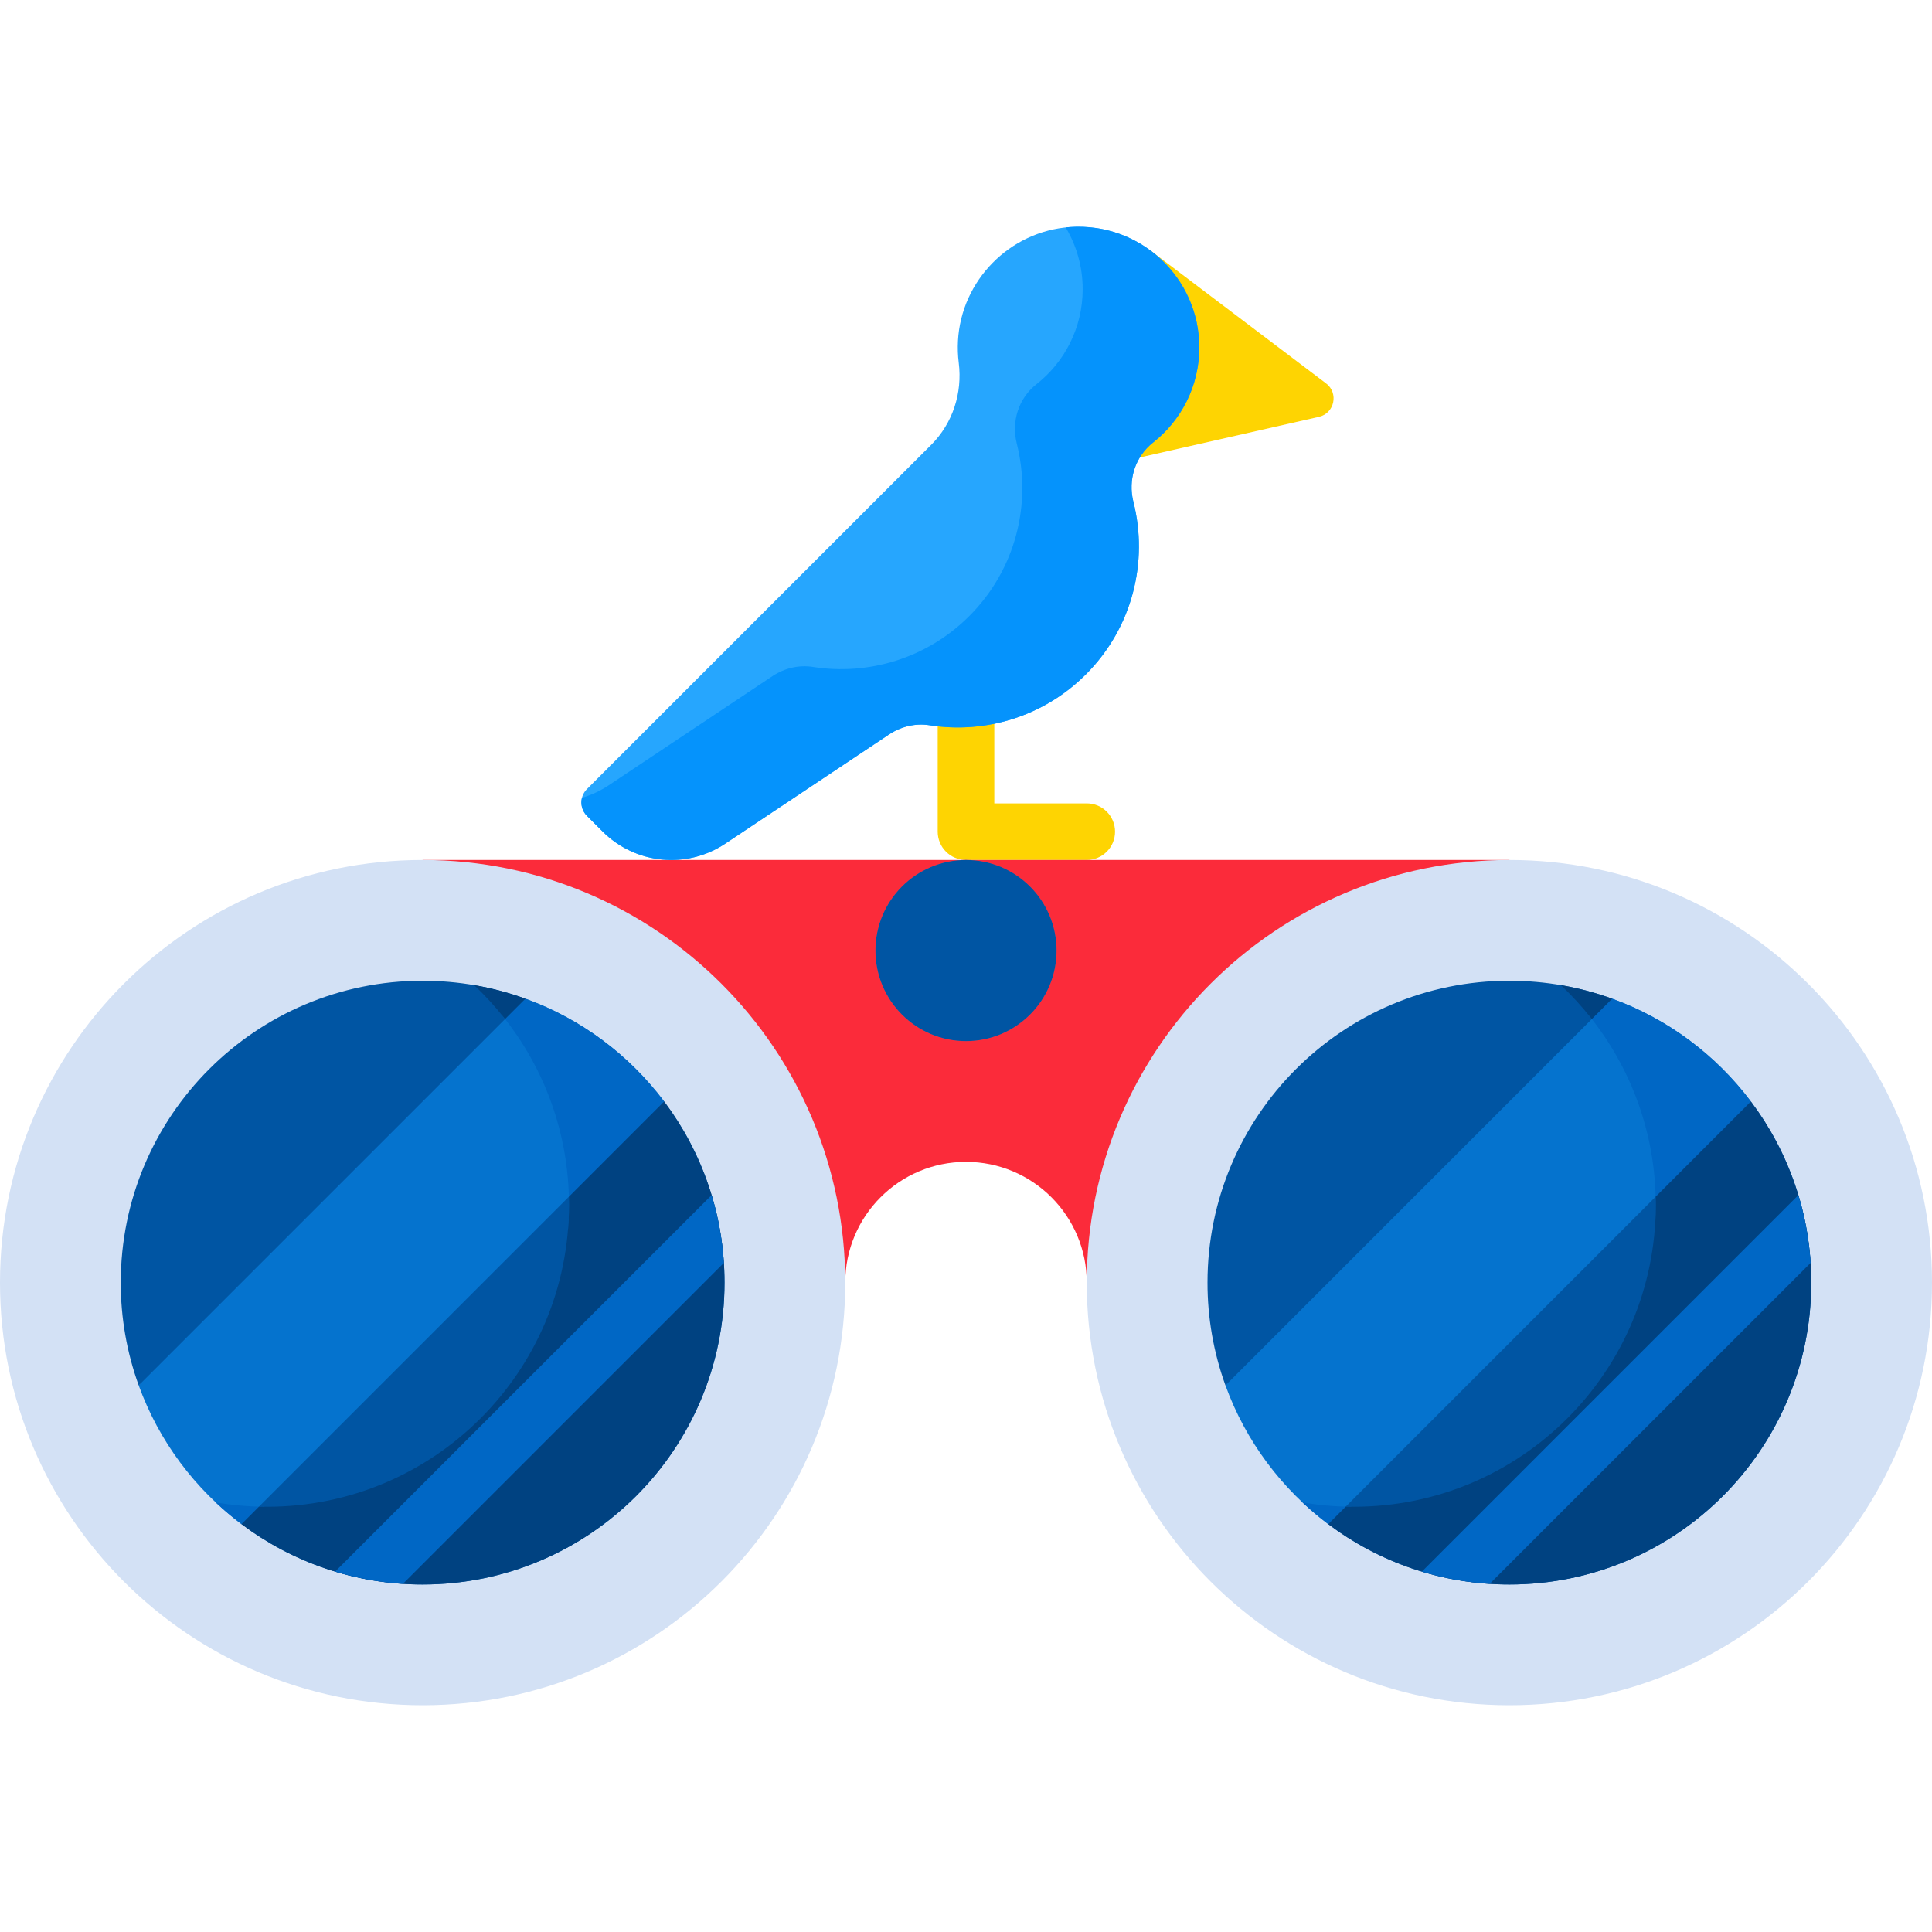 <svg width="512" height="512" viewBox="0 0 512 512" fill="none" xmlns="http://www.w3.org/2000/svg">
<g clip-path="url(#clip0_169_1373)">
<path d="M288 227.905H256C255.015 227.905 254.04 227.711 253.13 227.334C252.22 226.957 251.393 226.405 250.696 225.708C250 225.012 249.447 224.185 249.071 223.275C248.694 222.365 248.5 221.39 248.5 220.405V185.28C248.5 181.137 251.857 177.78 256 177.78C260.143 177.78 263.5 181.137 263.5 185.28V212.905H288C292.143 212.905 295.5 216.262 295.5 220.405C295.5 224.548 292.143 227.905 288 227.905Z" fill="#FED402"/>
<path d="M112 227.905V339.905H224C224 322.232 238.327 307.905 256 307.905C273.673 307.905 288 322.232 288 339.905H400V227.905H112Z" fill="#FB2B3A"/>
<path d="M400 451.905C461.856 451.905 512 401.761 512 339.905C512 278.049 461.856 227.905 400 227.905C338.144 227.905 288 278.049 288 339.905C288 401.761 338.144 451.905 400 451.905Z" fill="#D3E1F5"/>
<path d="M112 451.905C173.856 451.905 224 401.761 224 339.905C224 278.049 173.856 227.905 112 227.905C50.144 227.905 0 278.049 0 339.905C0 401.761 50.144 451.905 112 451.905Z" fill="#D3E1F5"/>
<path d="M305.115 66.562L351.428 101.609C354.818 104.175 353.663 109.532 349.517 110.472L292.93 123.303L305.115 66.562Z" fill="#FED402"/>
<path d="M317.823 92.095C317.823 73.673 302.256 58.887 283.559 60.173C267.589 61.272 254.731 74.343 253.871 90.327C253.766 92.266 253.834 94.21 254.076 96.137C255.085 104.142 252.486 112.176 246.781 117.882L155.535 209.128C154.597 210.065 154.071 211.337 154.071 212.663C154.071 213.989 154.597 215.261 155.535 216.199L159.697 220.361C168.378 229.042 181.98 230.389 192.194 223.579L235.605 194.638C238.758 192.536 242.582 191.606 246.325 192.194C260.971 194.498 276.478 190.007 287.763 178.722C300.163 166.322 304.36 148.826 300.355 132.976C298.879 127.135 300.841 120.991 305.578 117.269C313.035 111.411 317.823 102.312 317.823 92.095Z" fill="#26A6FE"/>
<path d="M283.559 60.173C283.177 60.199 282.797 60.233 282.419 60.272C285.372 65.221 286.927 70.879 286.918 76.642C286.918 86.86 282.129 95.958 274.674 101.817C269.937 105.539 267.975 111.683 269.451 117.524C273.456 133.374 269.259 150.87 256.859 163.27C245.573 174.556 230.066 179.046 215.421 176.742C211.678 176.153 207.854 177.084 204.701 179.186L161.29 208.127C159.117 209.578 156.736 210.689 154.228 211.422C154.012 212.263 154.019 213.146 154.248 213.983C154.477 214.821 154.92 215.584 155.534 216.198L159.699 220.362C168.38 229.043 181.981 230.39 192.196 223.58L235.607 194.639C238.76 192.537 242.584 191.607 246.327 192.195C260.973 194.499 276.48 190.008 287.765 178.723C300.165 166.323 304.362 148.827 300.357 132.977C298.881 127.136 300.843 120.992 305.58 117.27C313.036 111.411 317.825 102.313 317.825 92.095C317.823 73.673 302.256 58.886 283.559 60.173Z" fill="#0593FC"/>
<path d="M427.242 264.663L368 307.905L324.758 367.147C330.103 381.908 339.669 394.647 351.997 403.908L416 355.905L464.003 291.902C454.742 279.574 442.003 270.009 427.242 264.663Z" fill="#0573CE"/>
<path d="M256 275.905C269.255 275.905 280 265.16 280 251.905C280 238.65 269.255 227.905 256 227.905C242.745 227.905 232 238.65 232 251.905C232 265.16 242.745 275.905 256 275.905Z" fill="#FD4755"/>
<path d="M256 275.905C269.255 275.905 280 265.16 280 251.905C280 238.65 269.255 227.905 256 227.905C242.745 227.905 232 238.65 232 251.905C232 265.16 242.745 275.905 256 275.905Z" fill="#0055A3"/>
<path d="M139.242 264.663L80 307.905L36.758 367.147C42.103 381.908 51.669 394.647 63.997 403.908L128 355.905L176.003 291.902C166.742 279.574 154.003 270.009 139.242 264.663Z" fill="#0573CE"/>
<path d="M63.997 403.908C77.368 413.952 93.989 419.905 112 419.905C156.183 419.905 192 384.088 192 339.905C192 321.894 186.048 305.273 176.003 291.902L63.997 403.908ZM112 259.905C67.817 259.905 32 295.722 32 339.905C31.99 349.193 33.6 358.412 36.758 367.147L139.241 264.664C130.739 261.584 121.566 259.905 112 259.905ZM351.997 403.908C365.368 413.952 381.989 419.905 400 419.905C444.183 419.905 480 384.088 480 339.905C480 321.894 474.048 305.273 464.003 291.902L351.997 403.908ZM400 259.905C355.817 259.905 320 295.722 320 339.905C319.99 349.193 321.6 358.412 324.758 367.147L427.241 264.664C418.739 261.584 409.566 259.905 400 259.905Z" fill="#0055A3"/>
<path d="M438.793 319.301C438.793 321.513 438.703 323.703 438.527 325.869L464.003 291.901C454.742 279.573 442.003 270.008 427.242 264.662L421.116 269.134C432.163 282.833 438.793 300.265 438.793 319.301ZM345.155 398.145C347.327 400.191 349.611 402.116 351.997 403.909L358.143 399.299C353.79 399.265 349.446 398.879 345.155 398.145ZM150.793 319.301C150.793 321.513 150.703 323.703 150.527 325.869L176.003 291.901C166.742 279.573 154.003 270.008 139.242 264.662L133.116 269.134C144.163 282.833 150.793 300.265 150.793 319.301ZM57.156 398.146C59.328 400.192 61.611 402.116 63.997 403.908L70.143 399.298C65.79 399.265 61.447 398.88 57.156 398.146Z" fill="#0067C5"/>
<path d="M176.003 291.902L150.764 317.141C150.783 317.859 150.793 318.579 150.793 319.301C150.793 363.484 114.976 399.301 70.793 399.301C70.071 399.301 69.35 399.291 68.633 399.272L63.998 403.907C77.369 413.952 93.99 419.904 112.001 419.904C156.184 419.904 192.001 384.087 192.001 339.904C192 321.894 186.048 305.273 176.003 291.902ZM133.848 270.057L139.242 264.663C134.823 263.063 130.271 261.858 125.639 261.063C128.598 263.85 131.342 266.856 133.848 270.057ZM464.003 291.902L438.764 317.141C438.783 317.859 438.793 318.579 438.793 319.301C438.793 363.484 402.976 399.301 358.793 399.301C358.071 399.301 357.351 399.291 356.633 399.272L351.997 403.908C365.368 413.953 381.989 419.905 400 419.905C444.183 419.905 480 384.088 480 339.905C480 321.894 474.048 305.273 464.003 291.902ZM421.848 270.057L427.242 264.663C422.823 263.063 418.271 261.858 413.639 261.063C416.598 263.85 419.342 266.856 421.848 270.057Z" fill="#004281"/>
<path d="M106.775 419.737L191.832 334.681C191.442 328.587 190.353 322.558 188.586 316.712L88.806 416.491C94.652 418.257 100.681 419.346 106.775 419.737ZM394.775 419.737L479.832 334.681C479.442 328.587 478.353 322.558 476.586 316.712L376.806 416.491C382.652 418.257 388.681 419.346 394.775 419.737Z" fill="#0067C5"/>
</g>
<defs>
<clipPath id="clip0_169_1373">
<rect width="512" height="512" fill="white"/>
</clipPath>
</defs>
</svg>
